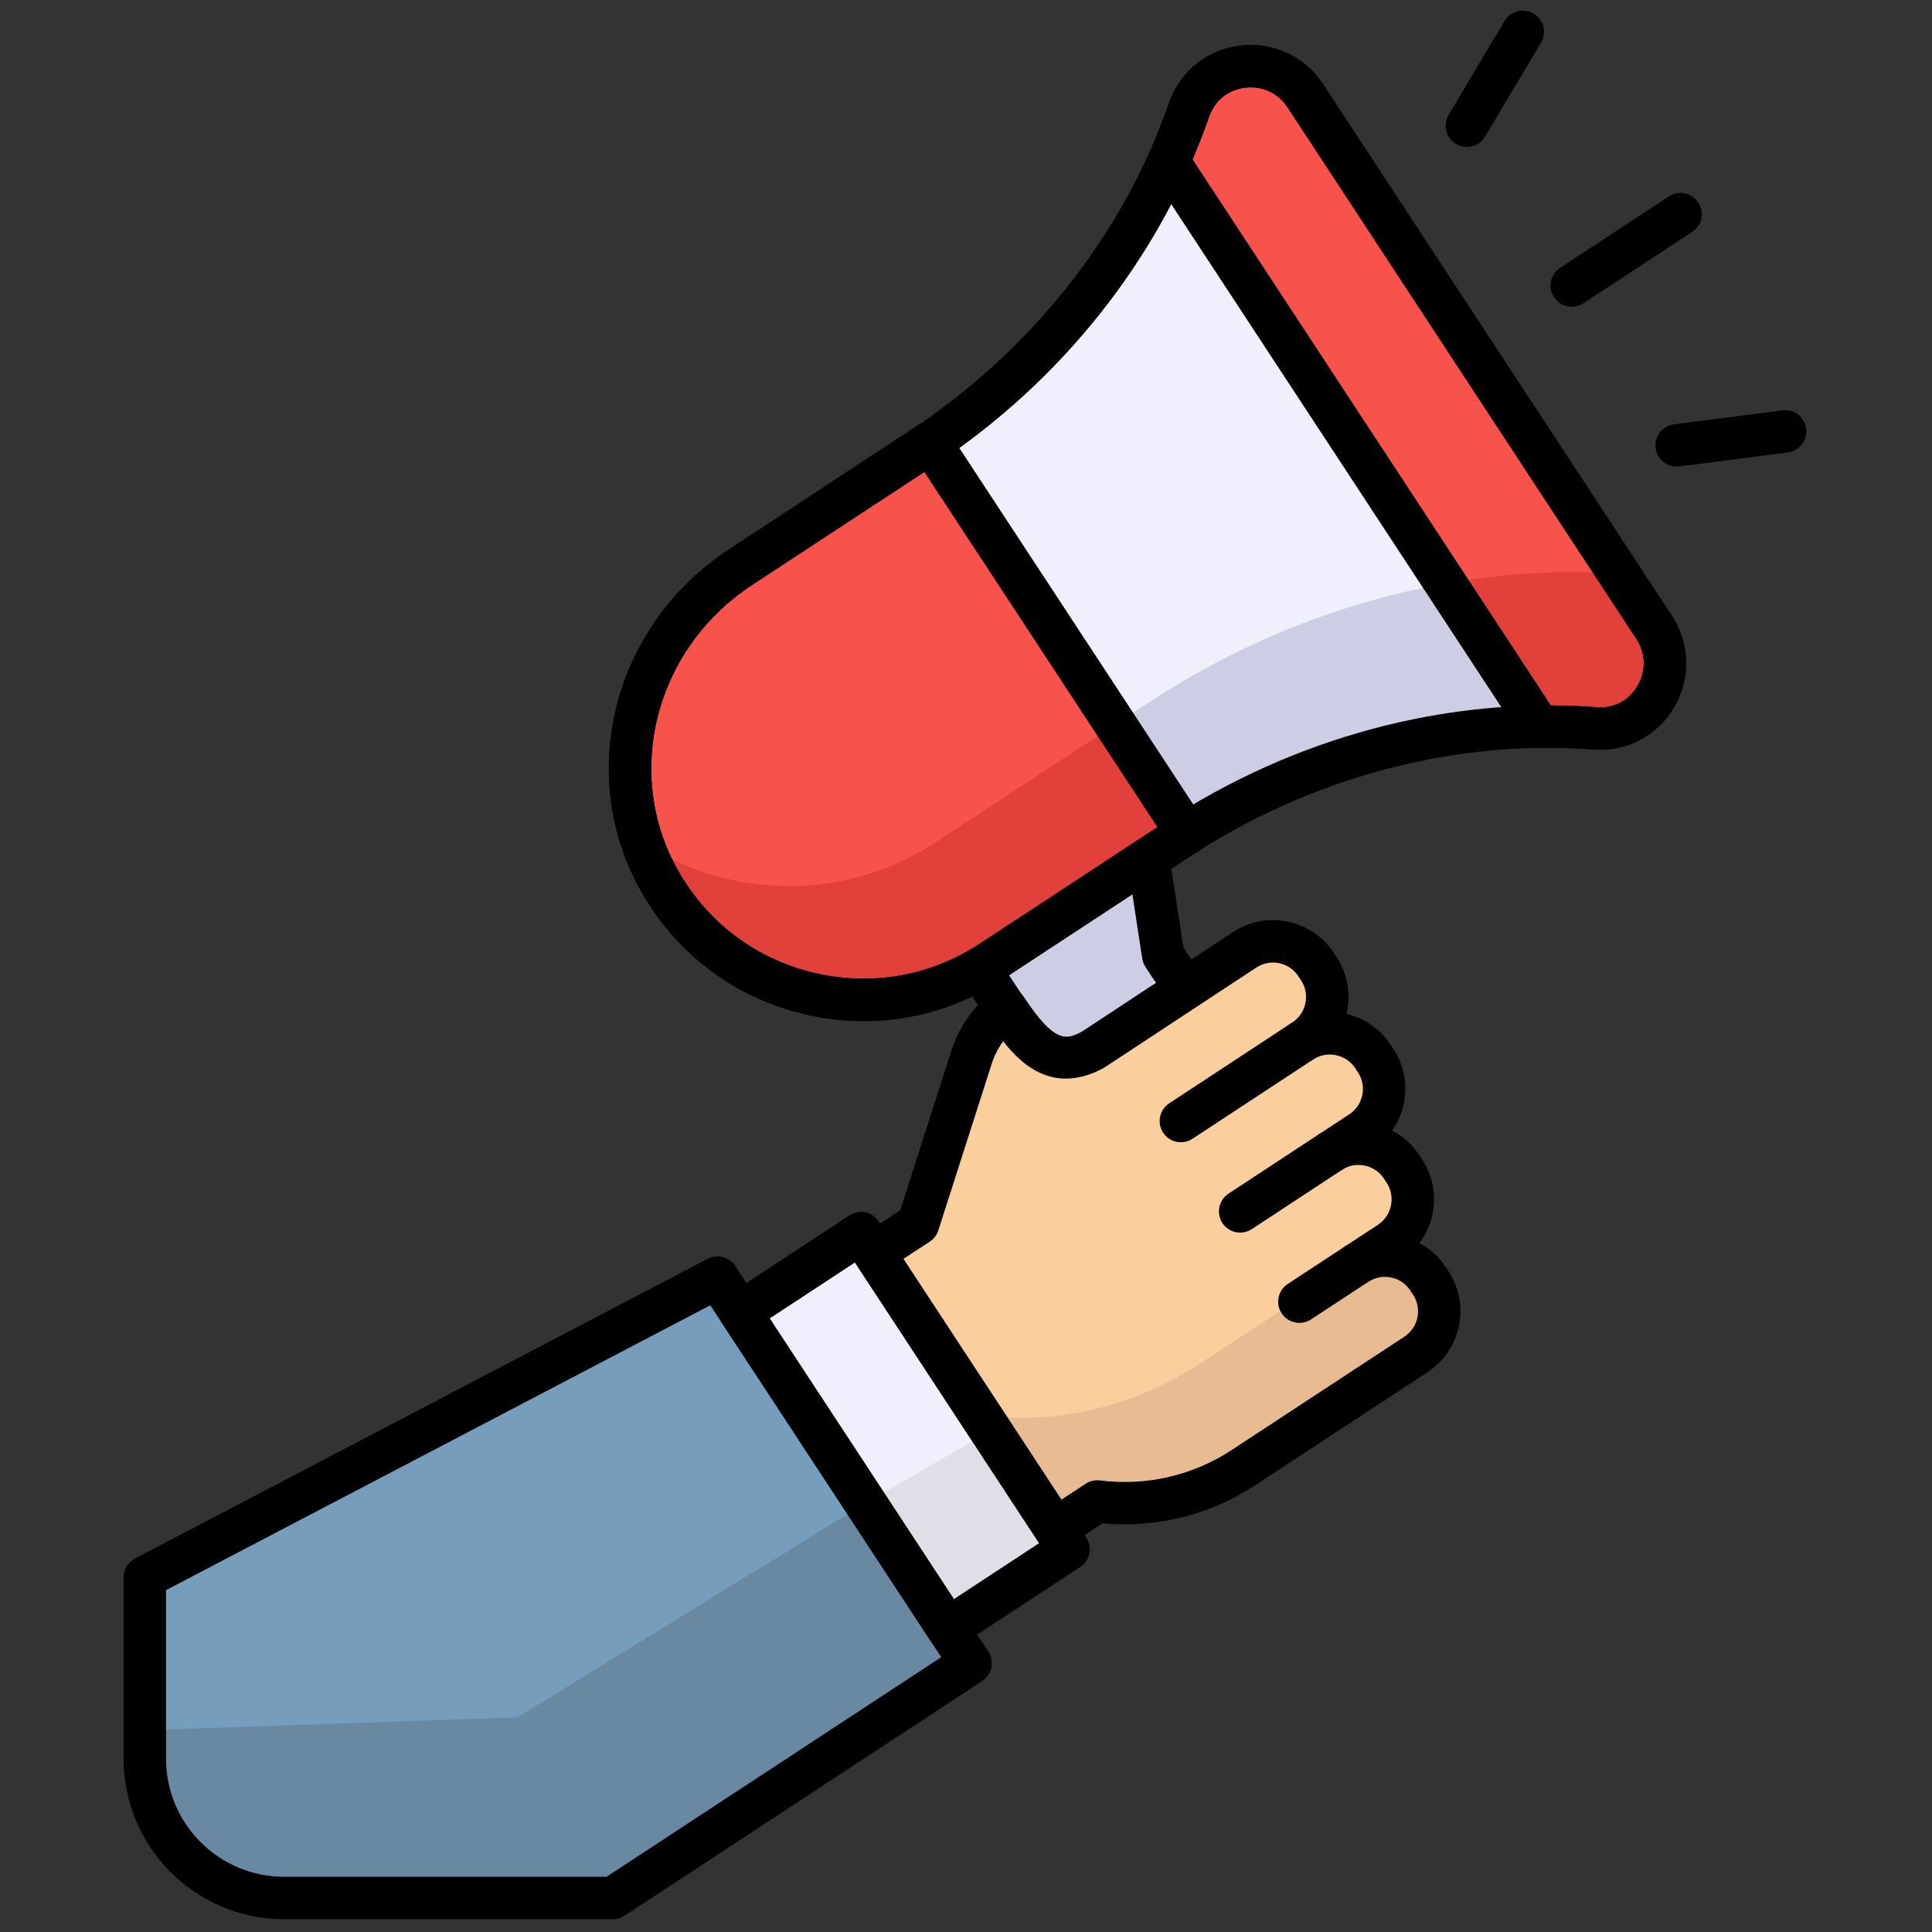 <svg xmlns="http://www.w3.org/2000/svg" xmlns:xlink="http://www.w3.org/1999/xlink" version="1.1" width="256" height="256" viewBox="0 0 256 256" xml:space="preserve">

<rect x="0" y="0" width="256" height="256" fill="#333333" stroke="none"/>

<defs>
</defs>
<g style="stroke: none; stroke-width: 0; stroke-dasharray: none; stroke-linecap: butt; stroke-linejoin: miter; stroke-miterlimit: 10; fill: none; fill-rule: nonzero; opacity: 1;" transform="translate(1.407 1.407) scale(2.81 2.81)" >
	<path d="M 28.4 89 l 16.868 -11.069 L 33.333 59.743 L 6.328 73.877 v 8.555 c 0 3.627 2.94 6.567 6.567 6.567 H 28.4 z" style="stroke: none; stroke-width: 1; stroke-dasharray: none; stroke-linecap: butt; stroke-linejoin: miter; stroke-miterlimit: 10; fill: rgb(119,157,188); fill-rule: nonzero; opacity: 1;" transform=" matrix(1 0 0 1 0 0) " stroke-linecap="round" />
	<rect x="38.74" y="58.05" rx="0" ry="0" width="6.81" height="17.83" style="stroke: none; stroke-width: 1; stroke-dasharray: none; stroke-linecap: butt; stroke-linejoin: miter; stroke-miterlimit: 10; fill: rgb(240,240,252); fill-rule: nonzero; opacity: 1;" transform=" matrix(0.836 -0.549 0.549 0.836 -29.832 34.102) "/>
	<path d="M 40.313 70.38 L 23.904 80.479 L 6.328 81.088 v 1.345 c 0 3.627 2.94 6.567 6.567 6.567 H 28.4 l 16.868 -11.069 L 40.313 70.38 z" style="stroke: none; stroke-width: 1; stroke-dasharray: none; stroke-linecap: butt; stroke-linejoin: miter; stroke-miterlimit: 10; fill: rgb(105,137,163); fill-rule: nonzero; opacity: 1;" transform=" matrix(1 0 0 1 0 0) " stroke-linecap="round" />
	<polygon points="46.22,66.97 40.31,70.38 44.19,76.29 49.89,72.56 " style="stroke: none; stroke-width: 1; stroke-dasharray: none; stroke-linecap: butt; stroke-linejoin: miter; stroke-miterlimit: 10; fill: rgb(223,223,232); fill-rule: nonzero; opacity: 1;" transform="  matrix(1 0 0 1 0 0) "/>
	<path d="M 44.931 44.03 l 8.744 13.325 c 1.15 1.752 3.503 2.241 5.255 1.091 l 0 0 c 1.752 -1.15 2.241 -3.503 1.091 -5.255 l -5.674 -8.646 l -0.931 -6.083 L 44.931 44.03 z" style="stroke: none; stroke-width: 1; stroke-dasharray: none; stroke-linecap: butt; stroke-linejoin: miter; stroke-miterlimit: 10; fill: rgb(240,240,252); fill-rule: nonzero; opacity: 1;" transform=" matrix(1 0 0 1 0 0) " stroke-linecap="round" />
	<path d="M 48.038 48.764 c 3.328 0.111 5.532 -1.168 6.346 -4.165 l -0.037 -0.056 l -0.931 -6.083 l -8.486 5.569 L 48.038 48.764 z" style="stroke: none; stroke-width: 1; stroke-dasharray: none; stroke-linecap: butt; stroke-linejoin: miter; stroke-miterlimit: 10; fill: rgb(205,205,228); fill-rule: nonzero; opacity: 1;" transform=" matrix(1 0 0 1 0 0) " stroke-linecap="round" />
	<path d="M 56.857 60.069 c -0.327 0 -0.656 -0.033 -0.983 -0.102 c -1.255 -0.261 -2.332 -0.993 -3.035 -2.064 l -8.744 -13.325 c -0.303 -0.462 -0.174 -1.082 0.287 -1.385 l 8.486 -5.569 c 0.285 -0.188 0.646 -0.215 0.956 -0.078 c 0.311 0.139 0.53 0.426 0.581 0.762 l 0.897 5.868 l 5.555 8.464 c 0.703 1.07 0.947 2.351 0.687 3.605 c -0.261 1.254 -0.993 2.331 -2.064 3.034 C 58.688 59.801 57.782 60.069 56.857 60.069 z M 46.315 44.317 l 8.195 12.488 c 0.41 0.625 1.038 1.052 1.77 1.204 c 0.729 0.149 1.478 0.009 2.102 -0.4 c 0.625 -0.41 1.052 -1.038 1.204 -1.77 c 0.151 -0.73 0.01 -1.477 -0.4 -2.101 l -5.674 -8.646 c -0.079 -0.12 -0.131 -0.256 -0.152 -0.397 l -0.695 -4.544 L 46.315 44.317 z" style="stroke: none; stroke-width: 1; stroke-dasharray: none; stroke-linecap: butt; stroke-linejoin: miter; stroke-miterlimit: 10; fill: rgb(0,0,0); fill-rule: nonzero; opacity: 1;" transform=" matrix(1 0 0 1 0 0) " stroke-linecap="round" />
	<path d="M 55.585 4.636 c -0.016 0.046 -0.033 0.092 -0.049 0.139 c -2.301 6.548 -6.819 12.088 -12.622 15.896 l -8.5 5.578 c -4.959 3.254 -6.725 9.865 -3.708 14.972 c 3.222 5.452 10.301 7.053 15.535 3.618 l 8.76 -5.748 c 5.803 -3.808 12.683 -5.748 19.606 -5.253 c 0.049 0.004 0.098 0.007 0.147 0.01 c 2.521 0.168 4.133 -2.651 2.747 -4.764 L 61.048 4.012 C 59.662 1.9 56.434 2.257 55.585 4.636 z" style="stroke: none; stroke-width: 1; stroke-dasharray: none; stroke-linecap: butt; stroke-linejoin: miter; stroke-miterlimit: 10; fill: rgb(240,240,252); fill-rule: nonzero; opacity: 1;" transform=" matrix(1 0 0 1 0 0) " stroke-linecap="round" />
	<path d="M 43.367 20.361 c -0.151 0.103 -0.3 0.21 -0.453 0.31 l -8.5 5.578 c -4.959 3.254 -6.725 9.865 -3.708 14.972 c 3.222 5.452 10.301 7.053 15.535 3.618 l 8.76 -5.748 c 0.153 -0.101 0.31 -0.194 0.465 -0.292 L 43.367 20.361 z" style="stroke: none; stroke-width: 1; stroke-dasharray: none; stroke-linecap: butt; stroke-linejoin: miter; stroke-miterlimit: 10; fill: rgb(247,82,75); fill-rule: nonzero; opacity: 1;" transform=" matrix(1 0 0 1 0 0) " stroke-linecap="round" />
	<path d="M 55.585 4.636 c -0.016 0.046 -0.033 0.092 -0.049 0.139 c -0.279 0.794 -0.592 1.572 -0.934 2.334 l 17.492 26.656 c 0.836 -0.011 1.674 0.012 2.513 0.072 c 0.049 0.003 0.098 0.007 0.147 0.01 c 2.521 0.168 4.133 -2.651 2.747 -4.764 L 61.048 4.012 C 59.662 1.9 56.434 2.257 55.585 4.636 z" style="stroke: none; stroke-width: 1; stroke-dasharray: none; stroke-linecap: butt; stroke-linejoin: miter; stroke-miterlimit: 10; fill: rgb(247,82,75); fill-rule: nonzero; opacity: 1;" transform=" matrix(1 0 0 1 0 0) " stroke-linecap="round" />
	<path d="M 43.635 39.212 c -4.331 2.842 -9.753 2.674 -13.84 0.029 c 0.231 0.677 0.534 1.34 0.911 1.98 c 3.222 5.452 10.301 7.053 15.535 3.618 l 8.76 -5.748 c 0.153 -0.101 0.31 -0.194 0.465 -0.292 l -3.371 -5.138 L 43.635 39.212 z" style="stroke: none; stroke-width: 1; stroke-dasharray: none; stroke-linecap: butt; stroke-linejoin: miter; stroke-miterlimit: 10; fill: rgb(225,65,58); fill-rule: nonzero; opacity: 1;" transform=" matrix(1 0 0 1 0 0) " stroke-linecap="round" />
	<path d="M 74.824 26.482 c -0.482 -0.014 -0.963 -0.017 -1.443 -0.011 c -1.922 0.024 -3.832 0.213 -5.715 0.548 l 4.428 6.747 c 0.836 -0.011 1.674 0.012 2.513 0.072 c 0.049 0.003 0.098 0.007 0.147 0.01 c 2.521 0.168 4.133 -2.651 2.747 -4.764 l -1.675 -2.553 C 75.492 26.513 75.158 26.492 74.824 26.482 z" style="stroke: none; stroke-width: 1; stroke-dasharray: none; stroke-linecap: butt; stroke-linejoin: miter; stroke-miterlimit: 10; fill: rgb(225,65,58); fill-rule: nonzero; opacity: 1;" transform=" matrix(1 0 0 1 0 0) " stroke-linecap="round" />
	<path d="M 67.667 27.019 c -4.948 0.878 -9.702 2.79 -13.952 5.579 l -1.619 1.063 l 3.371 5.138 c 4.994 -3.161 10.748 -4.958 16.627 -5.033 L 67.667 27.019 z" style="stroke: none; stroke-width: 1; stroke-dasharray: none; stroke-linecap: butt; stroke-linejoin: miter; stroke-miterlimit: 10; fill: rgb(205,205,228); fill-rule: nonzero; opacity: 1;" transform=" matrix(1 0 0 1 0 0) " stroke-linecap="round" />
	<path d="M 40.231 47.65 c -0.915 0 -1.836 -0.104 -2.753 -0.317 c -3.23 -0.75 -5.94 -2.74 -7.632 -5.604 c -3.266 -5.527 -1.5 -12.694 4.02 -16.317 l 8.5 -5.578 c 5.715 -3.75 10.057 -9.216 12.228 -15.391 l 0.051 -0.143 h -0.001 c 0.519 -1.452 1.795 -2.467 3.333 -2.651 c 1.553 -0.189 3.052 0.509 3.908 1.814 l 16.453 25.072 c 0.856 1.305 0.898 2.956 0.109 4.308 c -0.781 1.337 -2.224 2.105 -3.759 2.002 l -0.15 -0.01 c -6.525 -0.467 -13.272 1.34 -18.986 5.091 l -8.76 5.748 C 44.804 46.979 42.542 47.65 40.231 47.65 z M 58.479 3.619 c -0.087 0 -0.176 0.005 -0.266 0.016 c -0.791 0.095 -1.421 0.595 -1.686 1.337 c -0.001 0.001 -0.002 0.003 -0.002 0.004 l -0.042 0.118 c -2.319 6.599 -6.941 12.423 -13.021 16.412 l -8.5 5.578 c -4.626 3.036 -6.118 9.022 -3.396 13.627 c 1.411 2.388 3.671 4.047 6.363 4.673 c 2.694 0.625 5.451 0.135 7.763 -1.382 l 8.76 -5.748 c 6.081 -3.99 13.271 -5.911 20.226 -5.414 l 0.135 0.009 c 0.818 0.055 1.505 -0.327 1.905 -1.015 c 0.41 -0.703 0.391 -1.525 -0.054 -2.202 L 60.212 4.561 C 59.817 3.959 59.183 3.619 58.479 3.619 z M 55.585 4.637 h 0.01 H 55.585 z" style="stroke: none; stroke-width: 1; stroke-dasharray: none; stroke-linecap: butt; stroke-linejoin: miter; stroke-miterlimit: 10; fill: rgb(0,0,0); fill-rule: nonzero; opacity: 1;" transform=" matrix(1 0 0 1 0 0) " stroke-linecap="round" />
	<path d="M 40.231 47.65 c -0.915 0 -1.836 -0.104 -2.753 -0.317 c -3.23 -0.75 -5.94 -2.74 -7.632 -5.604 c -3.266 -5.527 -1.5 -12.694 4.02 -16.317 l 8.94 -5.879 c 0.223 -0.15 0.496 -0.205 0.757 -0.153 c 0.263 0.052 0.493 0.208 0.64 0.432 L 56.303 38.25 c 0.147 0.225 0.198 0.499 0.142 0.76 c -0.057 0.262 -0.217 0.491 -0.443 0.634 l -0.45 0.283 l -8.76 5.748 C 44.804 46.979 42.542 47.65 40.231 47.65 z M 43.086 21.754 l -8.123 5.33 c -4.626 3.036 -6.118 9.022 -3.396 13.627 c 1.411 2.388 3.671 4.047 6.363 4.673 c 2.694 0.625 5.451 0.135 7.763 -1.382 l 8.383 -5.501 L 43.086 21.754 z" style="stroke: none; stroke-width: 1; stroke-dasharray: none; stroke-linecap: butt; stroke-linejoin: miter; stroke-miterlimit: 10; fill: rgb(0,0,0); fill-rule: nonzero; opacity: 1;" transform=" matrix(1 0 0 1 0 0) " stroke-linecap="round" />
	<path d="M 74.961 34.855 c -0.091 0 -0.182 -0.003 -0.273 -0.009 l -0.15 -0.01 c -0.795 -0.057 -1.612 -0.081 -2.431 -0.07 c -0.333 -0.014 -0.662 -0.167 -0.849 -0.451 L 53.766 7.659 C 53.578 7.373 53.55 7.012 53.689 6.7 c 0.334 -0.743 0.638 -1.502 0.903 -2.256 l 0.051 -0.143 h -0.001 c 0.519 -1.452 1.795 -2.467 3.333 -2.651 c 1.555 -0.188 3.053 0.509 3.908 1.814 l 16.453 25.072 c 0.856 1.305 0.898 2.956 0.109 4.308 C 77.712 34.102 76.395 34.855 74.961 34.855 z M 72.632 32.764 c 0.689 0.003 1.376 0.029 2.047 0.077 l 0.135 0.009 c 0.818 0.055 1.505 -0.327 1.905 -1.015 c 0.41 -0.703 0.391 -1.525 -0.054 -2.202 L 60.212 4.561 c -0.443 -0.676 -1.185 -1.025 -1.999 -0.926 c -0.791 0.095 -1.421 0.595 -1.686 1.337 c -0.001 0.001 -0.002 0.003 -0.002 0.004 l -0.042 0.118 c -0.228 0.646 -0.478 1.288 -0.748 1.92 L 72.632 32.764 z M 55.585 4.637 h 0.01 H 55.585 z" style="stroke: none; stroke-width: 1; stroke-dasharray: none; stroke-linecap: butt; stroke-linejoin: miter; stroke-miterlimit: 10; fill: rgb(0,0,0); fill-rule: nonzero; opacity: 1;" transform=" matrix(1 0 0 1 0 0) " stroke-linecap="round" />
	<path d="M 73.616 13.964 c -0.326 0 -0.645 -0.159 -0.837 -0.451 c -0.303 -0.462 -0.175 -1.082 0.287 -1.385 l 5.131 -3.367 c 0.462 -0.304 1.081 -0.175 1.385 0.287 c 0.303 0.462 0.175 1.082 -0.287 1.385 L 74.164 13.8 C 73.995 13.912 73.805 13.964 73.616 13.964 z" style="stroke: none; stroke-width: 1; stroke-dasharray: none; stroke-linecap: butt; stroke-linejoin: miter; stroke-miterlimit: 10; fill: rgb(0,0,0); fill-rule: nonzero; opacity: 1;" transform=" matrix(1 0 0 1 0 0) " stroke-linecap="round" />
	<path d="M 68.668 6.427 c -0.174 0 -0.351 -0.045 -0.511 -0.141 c -0.475 -0.283 -0.63 -0.896 -0.348 -1.371 l 2.638 -4.427 c 0.283 -0.474 0.896 -0.63 1.371 -0.347 c 0.475 0.283 0.63 0.896 0.348 1.371 l -2.638 4.427 C 69.341 6.253 69.009 6.427 68.668 6.427 z" style="stroke: none; stroke-width: 1; stroke-dasharray: none; stroke-linecap: butt; stroke-linejoin: miter; stroke-miterlimit: 10; fill: rgb(0,0,0); fill-rule: nonzero; opacity: 1;" transform=" matrix(1 0 0 1 0 0) " stroke-linecap="round" />
	<path d="M 78.561 21.502 c -0.496 0 -0.926 -0.368 -0.991 -0.872 c -0.07 -0.548 0.316 -1.049 0.864 -1.12 l 5.111 -0.659 c 0.566 -0.073 1.05 0.317 1.12 0.864 c 0.07 0.548 -0.316 1.049 -0.864 1.12 l -5.111 0.659 C 78.646 21.5 78.603 21.502 78.561 21.502 z" style="stroke: none; stroke-width: 1; stroke-dasharray: none; stroke-linecap: butt; stroke-linejoin: miter; stroke-miterlimit: 10; fill: rgb(0,0,0); fill-rule: nonzero; opacity: 1;" transform=" matrix(1 0 0 1 0 0) " stroke-linecap="round" />
	<path d="M 40.807 58.72 l 8.453 12.882 l 1.984 -1.302 l 0 0.001 c 2.326 0.296 4.764 -0.199 6.866 -1.579 l 2.897 -1.901 l 5.264 -3.455 c 1.118 -0.733 1.432 -2.248 0.699 -3.365 l -0.129 -0.197 c -0.733 -1.118 -2.248 -1.432 -3.365 -0.699 l 1.551 -1.018 c 1.118 -0.733 1.432 -2.248 0.699 -3.365 l -0.129 -0.197 c -0.733 -1.118 -2.248 -1.432 -3.365 -0.699 l 1.442 -0.946 c 1.118 -0.733 1.432 -2.248 0.699 -3.365 l -0.129 -0.197 c -0.733 -1.118 -2.248 -1.432 -3.365 -0.699 l 0.116 -0.076 c 1.118 -0.733 1.432 -2.248 0.699 -3.365 l -0.129 -0.197 c -0.733 -1.118 -2.248 -1.432 -3.365 -0.699 l -7.202 4.74 c -1.741 0.93 -2.798 -0.07 -4.058 -1.977 c -0.74 0.568 -1.321 1.36 -1.628 2.318 l -2.513 7.846 v 0 l -2.082 1.366" style="stroke: none; stroke-width: 1; stroke-dasharray: none; stroke-linecap: butt; stroke-linejoin: miter; stroke-miterlimit: 10; fill: rgb(251,206,157); fill-rule: nonzero; opacity: 1;" transform=" matrix(1 0 0 1 0 0) " stroke-linecap="round" />
	<path d="M 65.557 54.63 c -0.048 0.036 -0.088 0.079 -0.138 0.112 l -0.131 0.086 c 0.109 -0.072 0.225 -0.123 0.34 -0.177 C 65.604 54.645 65.581 54.636 65.557 54.63 z" style="stroke: none; stroke-width: 1; stroke-dasharray: none; stroke-linecap: butt; stroke-linejoin: miter; stroke-miterlimit: 10; fill: rgb(232,187,146); fill-rule: nonzero; opacity: 1;" transform=" matrix(1 0 0 1 0 0) " stroke-linecap="round" />
	<path d="M 63.989 51.517 c 0.24 -0.158 0.492 -0.273 0.748 -0.37 c 0.005 -0.043 0.011 -0.087 0.014 -0.13 L 63.989 51.517 z" style="stroke: none; stroke-width: 1; stroke-dasharray: none; stroke-linecap: butt; stroke-linejoin: miter; stroke-miterlimit: 10; fill: rgb(232,187,146); fill-rule: nonzero; opacity: 1;" transform=" matrix(1 0 0 1 0 0) " stroke-linecap="round" />
	<path d="M 66.84 59.804 c -0.733 -1.118 -2.248 -1.432 -3.365 -0.698 l 1.551 -1.018 c 0.219 -0.144 0.397 -0.324 0.553 -0.518 l -5.511 3.616 l -3.949 2.591 c -2.866 1.881 -6.088 2.71 -9.092 2.56 l 0 -0.001 l -0.854 0.56 l 3.088 4.705 l 1.984 -1.302 l 0 0.001 c 2.326 0.296 4.764 -0.199 6.866 -1.579 l 2.897 -1.901 l 5.264 -3.455 c 1.118 -0.733 1.432 -2.248 0.699 -3.365 L 66.84 59.804 z" style="stroke: none; stroke-width: 1; stroke-dasharray: none; stroke-linecap: butt; stroke-linejoin: miter; stroke-miterlimit: 10; fill: rgb(232,187,146); fill-rule: nonzero; opacity: 1;" transform=" matrix(1 0 0 1 0 0) " stroke-linecap="round" />
	<path d="M 49.262 72.602 c -0.326 0 -0.645 -0.159 -0.837 -0.451 l -8.454 -12.882 c -0.016 -0.024 -0.031 -0.049 -0.044 -0.074 c -0.018 -0.022 -0.035 -0.045 -0.05 -0.069 c -0.303 -0.462 -0.174 -1.082 0.287 -1.385 l 1.786 -1.172 l 2.405 -7.51 c 0.359 -1.122 1.04 -2.092 1.971 -2.806 c 0.22 -0.17 0.498 -0.239 0.773 -0.193 c 0.273 0.046 0.517 0.203 0.669 0.435 c 1.45 2.191 1.993 2.056 2.753 1.647 l 7.124 -4.694 c 1.581 -1.039 3.712 -0.596 4.751 0.985 l 0.129 0.196 c 0.502 0.765 0.676 1.681 0.489 2.58 c -0.008 0.035 -0.016 0.069 -0.023 0.104 c 0.827 0.193 1.584 0.691 2.086 1.456 l 0.13 0.199 c 0.5 0.762 0.674 1.678 0.487 2.576 c -0.097 0.465 -0.283 0.896 -0.546 1.272 c 0.504 0.262 0.95 0.651 1.283 1.159 l 0.13 0.199 c 0.813 1.239 0.717 2.817 -0.127 3.941 c 0.487 0.262 0.918 0.645 1.242 1.138 l 0.13 0.199 c 0.5 0.762 0.674 1.678 0.487 2.576 c -0.187 0.899 -0.71 1.671 -1.474 2.172 l -8.162 5.355 c -2.113 1.387 -4.648 2.012 -7.166 1.776 l -1.683 1.104 C 49.64 72.549 49.45 72.602 49.262 72.602 z M 42.098 58.863 l 7.45 11.354 l 1.147 -0.753 c 0.2 -0.13 0.436 -0.182 0.676 -0.156 c 2.173 0.278 4.371 -0.229 6.189 -1.422 l 8.162 -5.355 c 0.659 -0.433 0.844 -1.321 0.411 -1.98 l -0.13 -0.199 c -0.432 -0.658 -1.321 -0.841 -1.979 -0.409 l 0 0 c -0.461 0.304 -1.081 0.174 -1.385 -0.287 c -0.303 -0.462 -0.175 -1.082 0.287 -1.385 c 0.002 -0.001 0.004 -0.003 0.007 -0.004 l 1.544 -1.014 c 0.317 -0.208 0.535 -0.53 0.612 -0.906 c 0.078 -0.376 0.007 -0.757 -0.201 -1.074 l -0.13 -0.199 c -0.207 -0.315 -0.529 -0.533 -0.905 -0.61 c -0.373 -0.08 -0.757 -0.007 -1.072 0.2 l -0.002 0.001 l 0 0 c -0.46 0.305 -1.081 0.177 -1.385 -0.287 c -0.303 -0.462 -0.175 -1.082 0.287 -1.385 l 0 0 c 0.002 -0.001 0.003 -0.002 0.005 -0.003 l 1.437 -0.943 c 0.659 -0.433 0.844 -1.321 0.411 -1.98 l -0.13 -0.199 c -0.207 -0.315 -0.529 -0.533 -0.905 -0.61 c -0.373 -0.081 -0.758 -0.008 -1.074 0.201 c -0.46 0.304 -1.08 0.176 -1.384 -0.286 c -0.304 -0.46 -0.177 -1.08 0.283 -1.384 l 0.003 -0.002 c 0 0 0.001 0 0.001 -0.001 l 0.111 -0.073 c 0.32 -0.21 0.538 -0.532 0.616 -0.908 s 0.007 -0.757 -0.201 -1.074 l -0.129 -0.196 c -0.435 -0.661 -1.322 -0.845 -1.981 -0.412 l -7.201 4.739 c -2.27 1.218 -3.77 -0.022 -4.739 -1.262 c -0.236 0.322 -0.42 0.683 -0.544 1.071 l -2.513 7.847 c -0.07 0.219 -0.212 0.406 -0.403 0.531 L 42.098 58.863 z" style="stroke: none; stroke-width: 1; stroke-dasharray: none; stroke-linecap: butt; stroke-linejoin: miter; stroke-miterlimit: 10; fill: rgb(0,0,0); fill-rule: nonzero; opacity: 1;" transform=" matrix(1 0 0 1 0 0) " stroke-linecap="round" />
	<path d="M 55.183 53.362 c -0.325 0 -0.645 -0.158 -0.837 -0.451 c -0.303 -0.461 -0.175 -1.081 0.287 -1.385 l 5.694 -3.742 c 0.461 -0.303 1.081 -0.175 1.385 0.287 c 0.303 0.461 0.175 1.081 -0.287 1.385 l -5.694 3.742 C 55.562 53.31 55.371 53.362 55.183 53.362 z" style="stroke: none; stroke-width: 1; stroke-dasharray: none; stroke-linecap: butt; stroke-linejoin: miter; stroke-miterlimit: 10; fill: rgb(0,0,0); fill-rule: nonzero; opacity: 1;" transform=" matrix(1 0 0 1 0 0) " stroke-linecap="round" />
	<path d="M 57.979 57.623 c -0.325 0 -0.645 -0.158 -0.837 -0.45 c -0.303 -0.462 -0.175 -1.082 0.286 -1.386 l 4.253 -2.796 c 0.464 -0.302 1.082 -0.175 1.386 0.286 c 0.303 0.462 0.175 1.082 -0.286 1.386 l -4.253 2.796 C 58.357 57.57 58.167 57.623 57.979 57.623 z" style="stroke: none; stroke-width: 1; stroke-dasharray: none; stroke-linecap: butt; stroke-linejoin: miter; stroke-miterlimit: 10; fill: rgb(0,0,0); fill-rule: nonzero; opacity: 1;" transform=" matrix(1 0 0 1 0 0) " stroke-linecap="round" />
	<path d="M 60.772 61.88 c -0.326 0 -0.645 -0.159 -0.837 -0.451 c -0.303 -0.462 -0.175 -1.082 0.287 -1.385 l 2.704 -1.774 c 0.462 -0.305 1.081 -0.174 1.385 0.287 c 0.303 0.462 0.175 1.082 -0.287 1.385 l -2.704 1.774 C 61.151 61.827 60.961 61.88 60.772 61.88 z" style="stroke: none; stroke-width: 1; stroke-dasharray: none; stroke-linecap: butt; stroke-linejoin: miter; stroke-miterlimit: 10; fill: rgb(0,0,0); fill-rule: nonzero; opacity: 1;" transform=" matrix(1 0 0 1 0 0) " stroke-linecap="round" />
	<path d="M 44.193 77.291 c -0.326 0 -0.645 -0.159 -0.837 -0.451 l -9.783 -14.908 c -0.146 -0.222 -0.197 -0.492 -0.143 -0.752 c 0.054 -0.26 0.208 -0.487 0.43 -0.633 l 5.694 -3.736 c 0.462 -0.304 1.083 -0.174 1.385 0.287 l 9.783 14.908 c 0.146 0.222 0.197 0.492 0.144 0.752 c -0.055 0.26 -0.209 0.487 -0.431 0.633 l -5.694 3.736 C 44.571 77.238 44.381 77.291 44.193 77.291 z M 35.793 61.67 l 8.686 13.236 l 4.021 -2.639 l -8.686 -13.236 L 35.793 61.67 z" style="stroke: none; stroke-width: 1; stroke-dasharray: none; stroke-linecap: butt; stroke-linejoin: miter; stroke-miterlimit: 10; fill: rgb(0,0,0); fill-rule: nonzero; opacity: 1;" transform=" matrix(1 0 0 1 0 0) " stroke-linecap="round" />
	<path d="M 28.399 90 H 12.895 c -4.173 0 -7.567 -3.395 -7.567 -7.567 v -8.556 c 0 -0.372 0.207 -0.714 0.536 -0.886 l 27.005 -14.134 c 0.455 -0.238 1.018 -0.092 1.3 0.337 l 11.936 18.188 c 0.146 0.222 0.196 0.492 0.143 0.752 s -0.209 0.487 -0.43 0.633 L 28.948 89.836 C 28.785 89.943 28.594 90 28.399 90 z M 7.328 74.482 v 7.95 c 0 3.07 2.498 5.567 5.567 5.567 h 15.206 l 15.783 -10.356 L 32.994 61.049 L 7.328 74.482 z" style="stroke: none; stroke-width: 1; stroke-dasharray: none; stroke-linecap: butt; stroke-linejoin: miter; stroke-miterlimit: 10; fill: rgb(0,0,0); fill-rule: nonzero; opacity: 1;" transform=" matrix(1 0 0 1 0 0) " stroke-linecap="round" />
</g>
</svg>